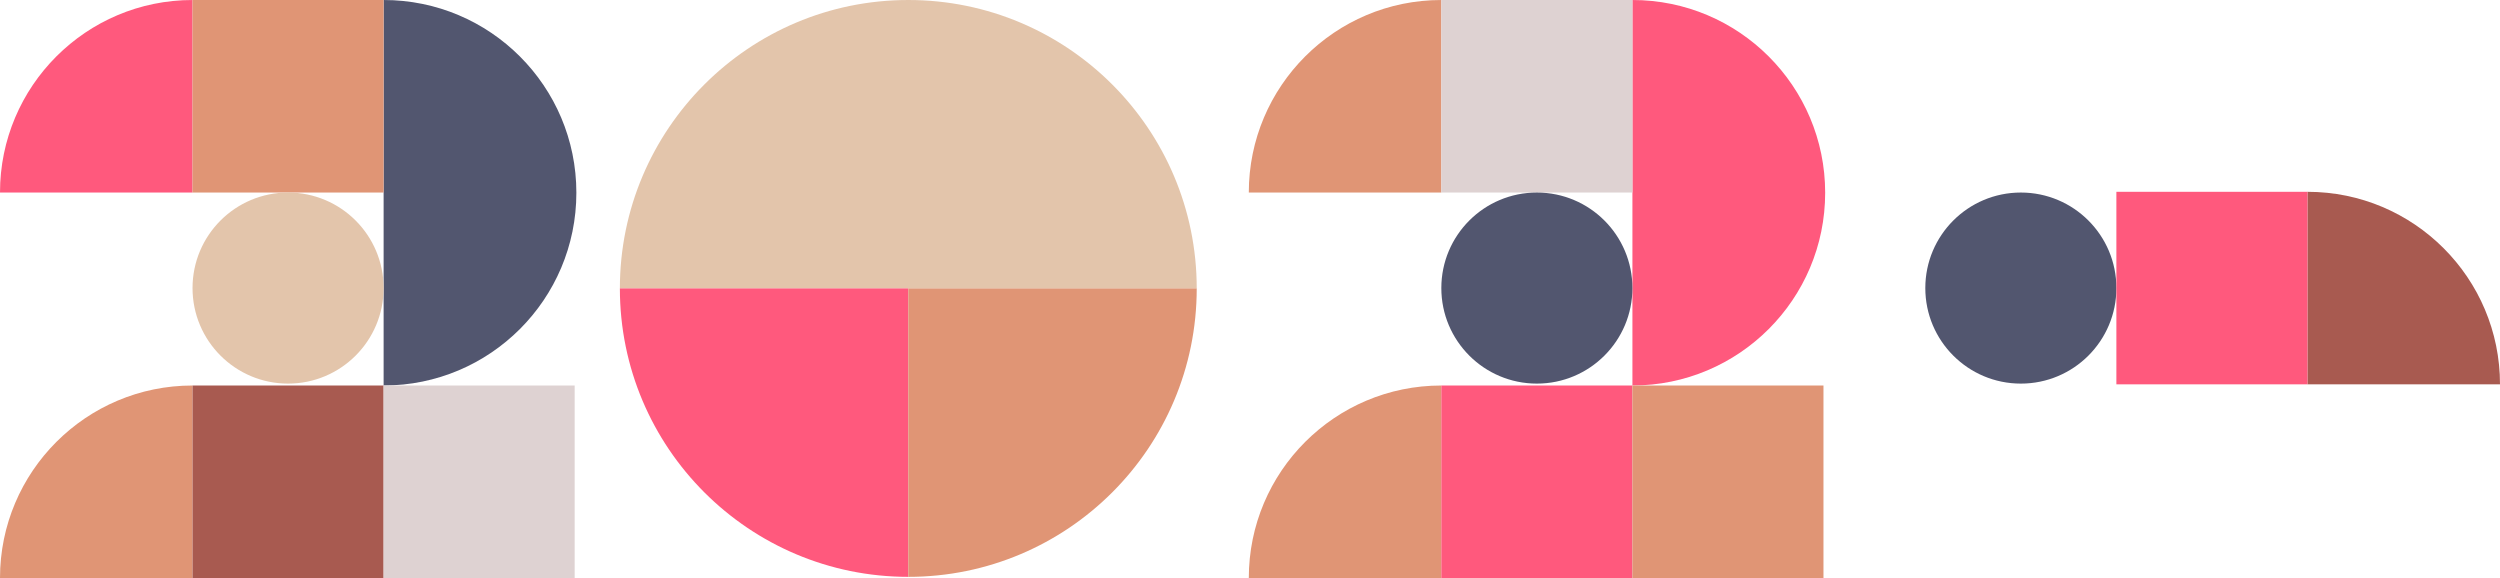 <?xml version="1.0" encoding="UTF-8"?>
<!DOCTYPE svg PUBLIC "-//W3C//DTD SVG 1.1//EN" "http://www.w3.org/Graphics/SVG/1.1/DTD/svg11.dtd">
<!-- Creator: CorelDRAW 2018 (64-Bit) -->
<svg xmlns="http://www.w3.org/2000/svg" xml:space="preserve" width="84.613mm" height="19.564mm" version="1.1" style="shape-rendering:geometricPrecision; text-rendering:geometricPrecision; image-rendering:optimizeQuality; fill-rule:evenodd; clip-rule:evenodd"
viewBox="0 0 1605.44 371.2"
 xmlns:xlink="http://www.w3.org/1999/xlink">
 <defs>
  <style type="text/css">
   <![CDATA[
    .fil1 {fill:#52566F}
    .fil7 {fill:#52566F}
    .fil3 {fill:#A85A50}
    .fil4 {fill:#DED2D2}
    .fil2 {fill:#E09575}
    .fil5 {fill:#E3C5AB}
    .fil0 {fill:#FF597D}
    .fil6 {fill:#FF597D}
   ]]>
  </style>
 </defs>
 <g id="Layer_x0020_1">
  <g id="_2778943311616">
   <path class="fil0" d="M123.64 123.64l-123.64 0c0,-68.28 55.36,-123.64 123.64,-123.64l0 123.64z"/>
   <path class="fil1" d="M246.35 0c68.36,0 123.78,55.42 123.78,123.78 0,68.36 -55.42,123.78 -123.78,123.78l0 -247.56z"/>
   <rect class="fil2" x="123.64" y="-0" width="122.7" height="123.64"/>
   <path class="fil2" d="M123.64 371.2l-123.64 0c0,-68.29 55.36,-123.64 123.64,-123.64l0 123.64z"/>
   <rect class="fil3" x="123.64" y="247.56" width="122.7" height="123.64"/>
   <rect class="fil4" x="246.34" y="247.56" width="122.7" height="123.64"/>
   <circle class="fil5" cx="184.99" cy="184.99" r="61.35"/>
   <path class="fil5" d="M583.29 0c102.29,0 185.22,82.93 185.22,185.22l-185.22 0 -185.22 0c0,-102.29 82.93,-185.22 185.22,-185.22z"/>
   <path class="fil0" d="M583.29 185.22l0 185.22c-102.29,0 -185.22,-82.93 -185.22,-185.22l185.22 0z"/>
   <path class="fil2" d="M768.51 185.22c0,102.29 -82.93,185.22 -185.22,185.22l0 -185.22 185.22 0z"/>
   <path class="fil2" d="M925.59 123.64l-123.64 0c0,-68.28 55.36,-123.64 123.64,-123.64l0 123.64z"/>
   <path class="fil0" d="M1048.3 0c68.36,0 123.78,55.42 123.78,123.78 0,68.36 -55.42,123.78 -123.78,123.78l0 -247.56z"/>
   <rect class="fil4" x="925.59" y="-0" width="122.7" height="123.64"/>
   <path class="fil2" d="M925.59 371.2l-123.64 0c0,-68.29 55.36,-123.64 123.64,-123.64l0 123.64z"/>
   <rect class="fil6" x="925.59" y="247.56" width="122.7" height="123.64"/>
   <rect class="fil2" x="1048.29" y="247.56" width="122.7" height="123.64"/>
   <circle class="fil1" cx="986.94" cy="184.99" r="61.35"/>
   <circle class="fil7" cx="1297.74" cy="184.99" r="61.35"/>
   <path class="fil3" d="M1481.8 246.81l123.64 0c0,-68.28 -55.36,-123.64 -123.64,-123.64l0 123.64z"/>
   <rect class="fil6" x="1359.09" y="123.17" width="122.7" height="123.64"/>
  </g>
 </g>
</svg>
